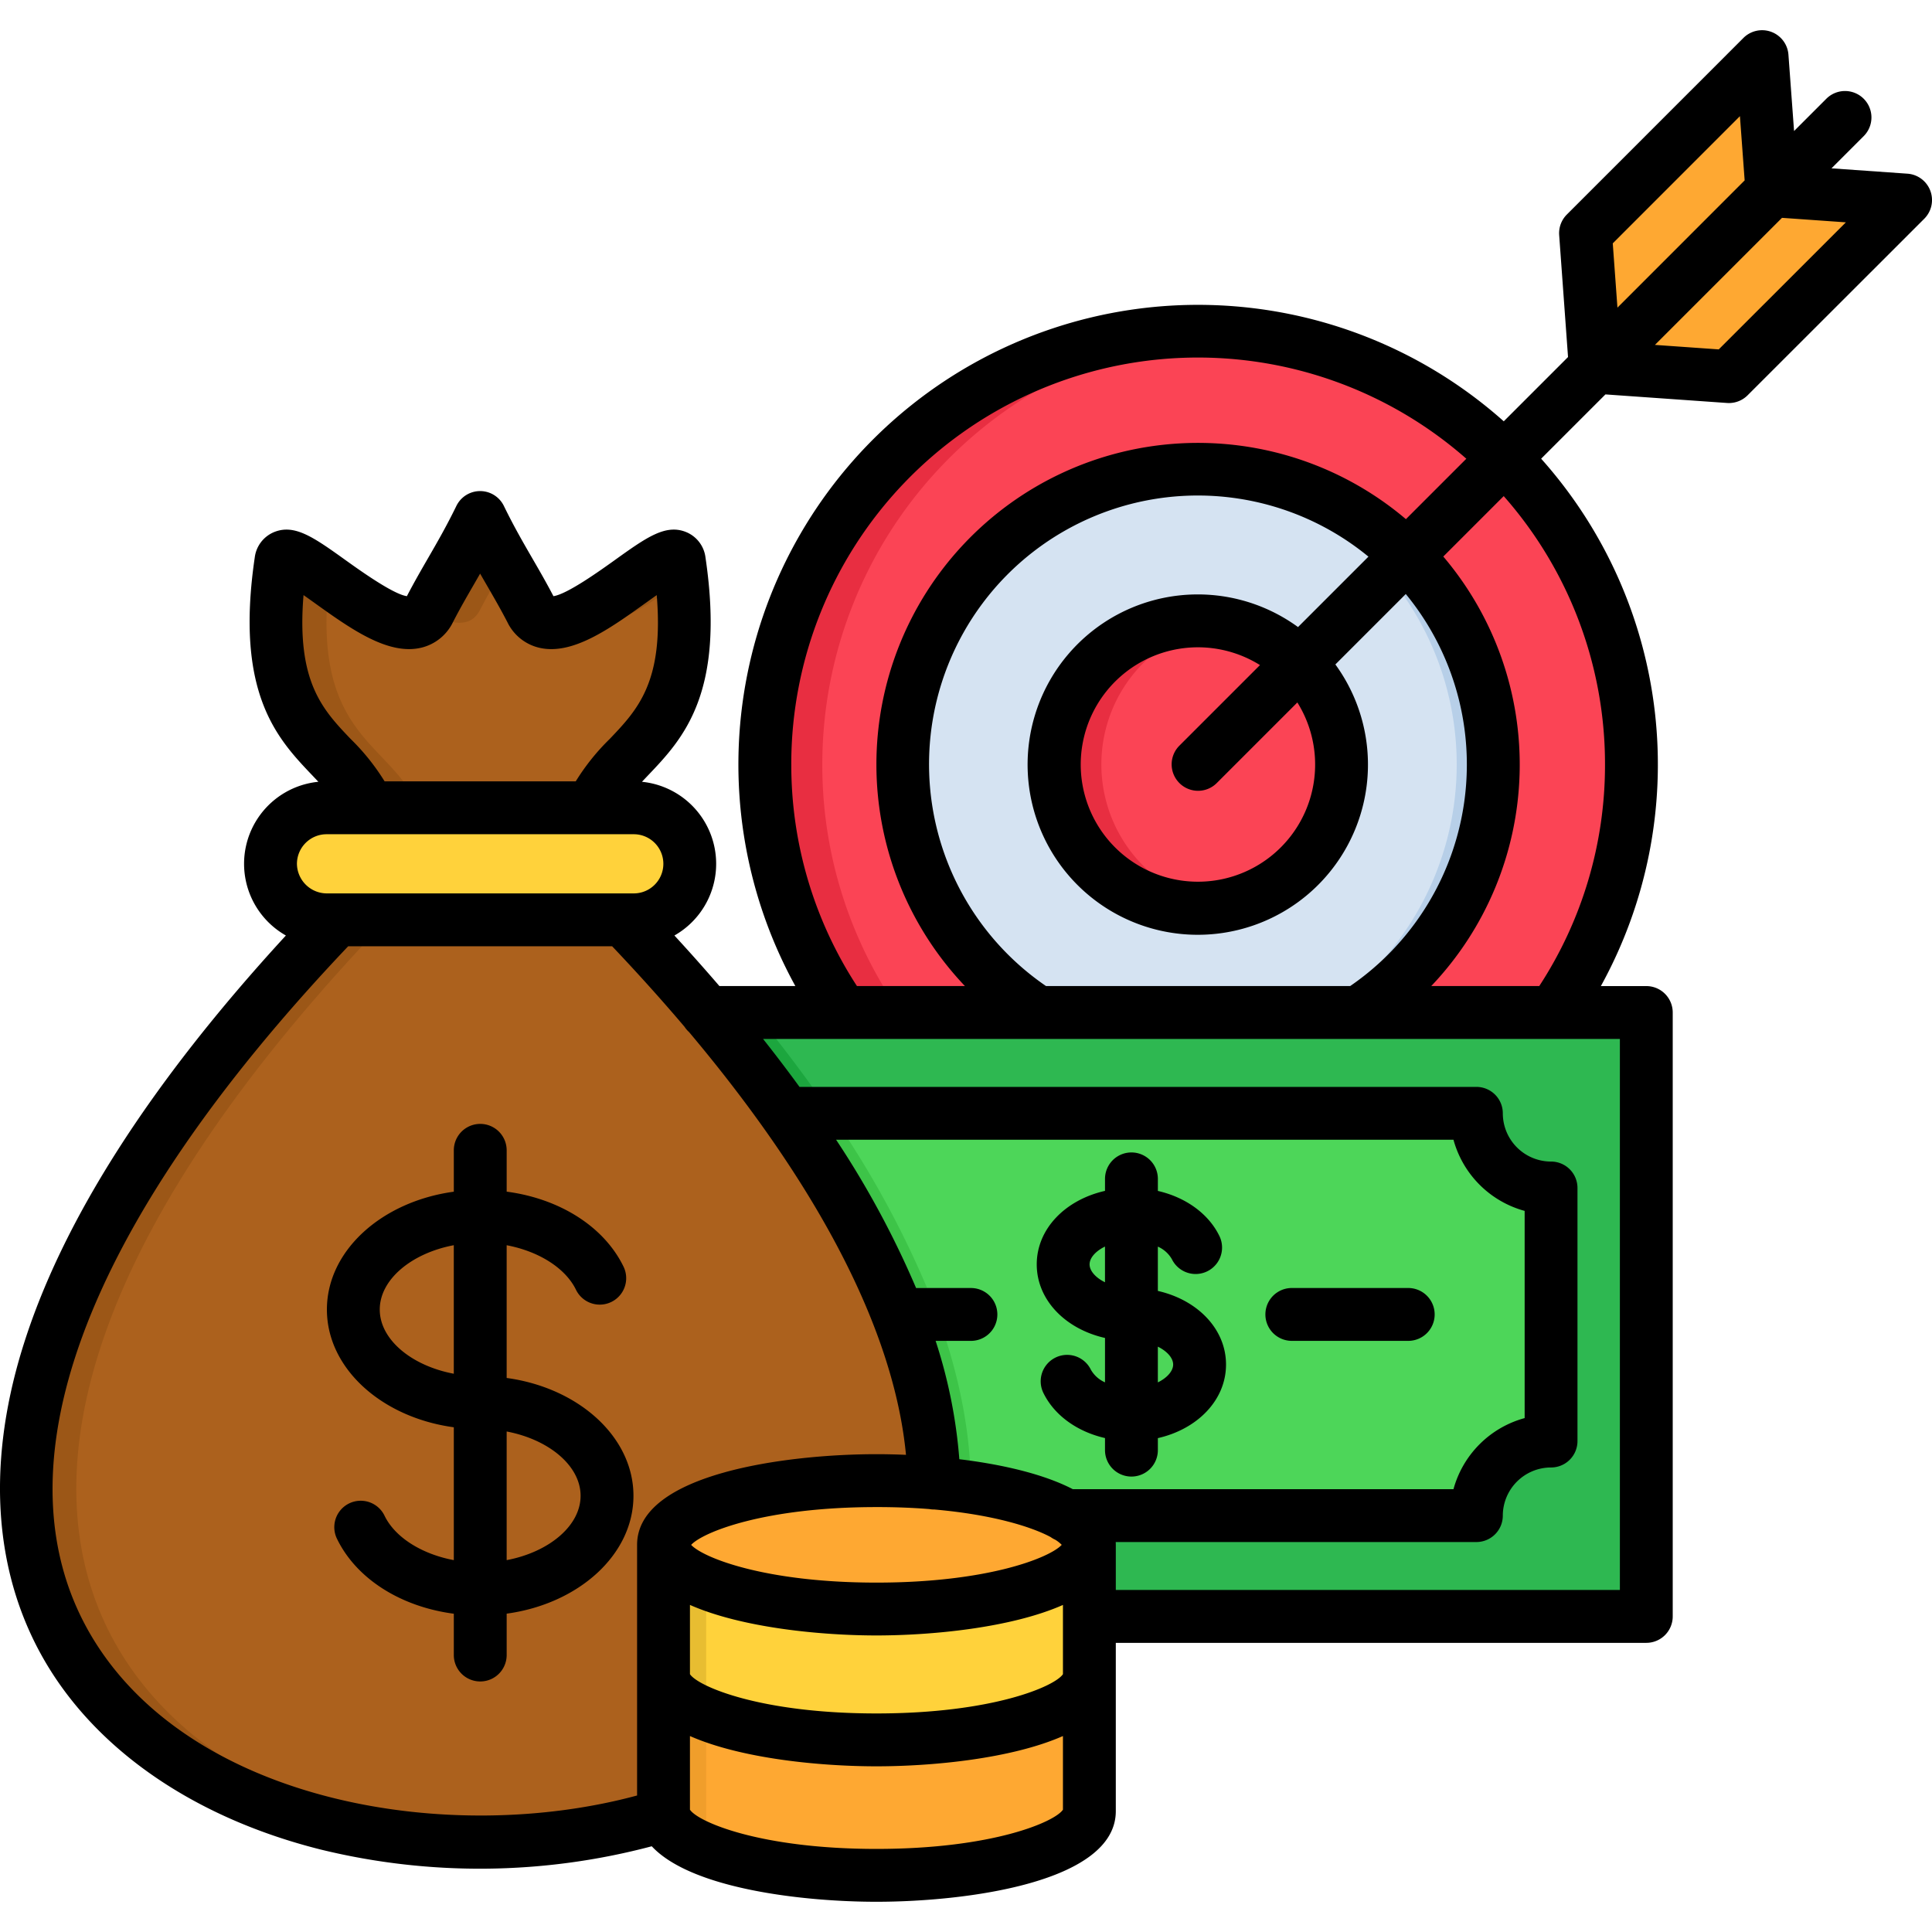 <svg id="Layer_1" viewBox="0 0 512 512" xmlns="http://www.w3.org/2000/svg" data-name="Layer 1"><path d="m317.584 317.384c63.241 0 114.8-51.59 114.8-114.8s-51.559-114.778-114.8-114.778c-63.212 0-114.775 51.563-114.775 114.775s51.563 114.8 114.775 114.8z" fill="#fb4455" fill-rule="evenodd"/><path d="m317.584 280.789a78.208 78.208 0 1 0 -78.208-78.208 78.344 78.344 0 0 0 78.208 78.208z" fill="#d5e3f2" fill-rule="evenodd"/><path d="m317.584 240.594a38.013 38.013 0 1 0 -37.984-38.013 38.071 38.071 0 0 0 37.984 38.013z" fill="#fb4455" fill-rule="evenodd"/><path d="m458.211 99.854-35.404-2.495-2.58-35.49 46.771-46.771 2.608 35.489 35.405 2.495z" fill="#fea832" fill-rule="evenodd"/><path d="m163.493 268.316h272.834v160.016h-272.834z" fill="#2eb851"/><g fill-rule="evenodd"><path d="m208.507 295.019h182.806a19.8 19.8 0 0 0 19.787 19.786v67.039a19.78 19.78 0 0 0 -19.787 19.756h-182.806a19.761 19.761 0 0 0 -19.785-19.758v-67.037a19.786 19.786 0 0 0 19.785-19.786z" fill="#4dd659"/><path d="m220.158 295.019a256.819 256.819 0 0 1 25.511 46.261v.029h-19.077a7 7 0 0 0 0 14h24.18c4.762 15.052 7.342 30.756 6.293 46.29h-48.558a19.761 19.761 0 0 0 -19.785-19.758v-67.036a19.786 19.786 0 0 0 19.785-19.786z" fill="#3dc448"/><path d="m200.088 268.316c7.058 8.618 13.805 17.547 20.07 26.7h-11.651a19.786 19.786 0 0 1 -19.785 19.786v67.039a19.761 19.761 0 0 1 19.785 19.759h48.558a92.139 92.139 0 0 1 -5.613 26.305 2.438 2.438 0 0 1 -.142.425h-87.817v-160.014z" fill="#1ca63e"/><path d="m155.272 233.337c341.348 340.016-397.077 339.846-55.757 0 4.847-40.7-33.7-25.058-24.917-84.529 1.3-8.7 32.117 26.957 39.345 12.926 4.366-8.447 8.618-14.6 13.437-24.548 4.847 9.949 9.1 16.1 13.464 24.548 7.229 14.031 38.041-21.629 39.317-12.926 8.815 59.471-29.736 43.824-24.889 84.529z" fill="#ac611d"/><path d="m86.7 214.09h81.383a14.881 14.881 0 0 1 14.826 14.853 14.875 14.875 0 0 1 -14.826 14.826h-81.383a14.9 14.9 0 0 1 -14.853-14.826 14.9 14.9 0 0 1 14.853-14.853z" fill="#ffd23b"/><path d="m175.965 409.34c0-9.382 25.257-17.008 56.41-17.008s56.41 7.626 56.41 17.008v70.56c0 9.411-25.257 17.007-56.41 17.007s-56.41-7.6-56.41-17.007z" fill="#fea832"/><path d="m232.375 426.348c31.068 0 56.41-7.625 56.41-17.008 0-9.354-25.342-17.008-56.41-17.008s-56.41 7.654-56.41 17.008c0 9.383 25.342 17.008 56.41 17.008z" fill="#fea832"/><path d="m288.785 409.34v34.668c0 9.411-25.257 17.008-56.41 17.008s-56.41-7.6-56.41-17.008v-34.668c0 9.411 25.257 17.008 56.41 17.008s56.41-7.6 56.41-17.008z" fill="#ffd23b"/><path d="m134.041 488.172c-94.9-3.629-184.337-85.1-31.521-244.4h-13.238c-159.9 166.677-54.538 248.173 44.759 244.4z" fill="#9c5717"/><path d="m74.6 148.808c-6.944 47.14 15.79 47.083 23.131 65.282h13.21c-7.059-17.518-28.432-18.142-23.755-60.265-6.69-4.79-12.047-8.532-12.586-5.017z" fill="#9c5717"/><path d="m127.38 137.186c-4.819 9.949-9.071 16.1-13.437 24.548-.141.255-.255.482-.4.709 5.867 3.061 11.112 4.11 13.606-.709 2.268-4.394 4.535-8.192 6.831-12.246-2.1-3.656-4.28-7.568-6.6-12.3z" fill="#9c5717"/><path d="m180.161 148.808c-.822-5.726-14.429 7.71-25.71 13.635 4.648 7.086 16.837-1.815 26.362-8.618-.171-1.616-.4-3.288-.652-5.017z" fill="#9c5717"/><path d="m187.134 428.332v-8.815c-7.03-2.835-11.169-6.35-11.169-10.177v34.668c0 3.826 4.139 7.342 11.169 10.176z" fill="#e8bd31"/><path d="m187.134 454.184c-7.03-2.834-11.169-6.35-11.169-10.176v35.892a4.357 4.357 0 0 0 .142 1.218c.765 3.374 4.791 6.463 11.112 8.986a4.885 4.885 0 0 1 -.085-.907z" fill="#f09e2b"/><path d="m217.918 202.581a114.819 114.819 0 0 1 107.235-114.548c-2.494-.142-5.017-.227-7.569-.227a114.8 114.8 0 0 0 -94.11 180.51h15.109a114.154 114.154 0 0 1 -20.665-65.735z" fill="#e82e41"/><path d="m372.1 157.992a78.251 78.251 0 0 1 -21.86 110.324h9.751a78.261 78.261 0 0 0 17.631-115.88z" fill="#b7cfe8"/><path d="m363.08 147.22 4.649-4.677a77.983 77.983 0 0 0 -50.145-18.17c-1.644 0-3.259.057-4.875.142a78.135 78.135 0 0 1 50.371 22.705z" fill="#b7cfe8"/><path d="m291.874 202.581a37.97 37.97 0 0 1 31.862-37.5 36.79 36.79 0 0 0 -6.152-.51 38.013 38.013 0 0 0 0 76.025 36.685 36.685 0 0 0 6.152-.511 37.969 37.969 0 0 1 -31.862-37.5z" fill="#e82e41"/></g><path d="m511.558 50.563a7 7 0 0 0 -6.07-4.536l-20.122-1.418 8.533-8.533a7 7 0 0 0 -9.9-9.906l-8.553 8.553-1.491-20.223a7 7 0 0 0 -11.937-4.439l-46.788 46.791a7.007 7.007 0 0 0 -2.033 5.46l2.348 32.306-17.032 17.033a121.8 121.8 0 0 0 -187.735 149.666h-20.127q-5.708-6.645-11.923-13.4a21.846 21.846 0 0 0 -8.6-40.735c.524-.559 1.058-1.123 1.608-1.7 9.167-9.623 20.575-21.6 15.229-57.723a8.377 8.377 0 0 0 -5-6.7c-5.489-2.33-10.586 1.318-19.032 7.367-3.882 2.78-12.654 9.062-16.265 9.564-1.873-3.59-3.736-6.811-5.542-9.931-2.43-4.2-4.944-8.54-7.591-13.976a7 7 0 0 0 -12.593 0c-2.622 5.38-5.108 9.683-7.513 13.845-1.817 3.147-3.693 6.395-5.6 10.063-3.609-.5-12.384-6.781-16.267-9.561-8.446-6.05-13.544-9.693-19.036-7.375a8.388 8.388 0 0 0 -5.016 6.7c-5.326 36.126 6.085 48.1 15.253 57.726.551.579 1.085 1.143 1.61 1.7a21.838 21.838 0 0 0 -8.608 40.738c-36.065 39.221-59.542 76.001-69.835 109.448-9.837 31.964-7.4 61.24 7.048 84.664 14.175 22.982 39.814 40.086 72.194 48.161a177.625 177.625 0 0 0 87.55-.911c10.589 11.378 40.434 14.708 59.546 14.708 23.559 0 63.432-5.059 63.432-24.018v-44.6h140.589a7 7 0 0 0 7-7v-160.049a7 7 0 0 0 -7-7h-12.043a121.65 121.65 0 0 0 -15.825-139.763l17.037-17.037 32.23 2.271c.164.012.329.018.492.018a7.006 7.006 0 0 0 4.951-2.051l46.816-46.788a7 7 0 0 0 1.611-7.409zm-301.862 152a107.763 107.763 0 0 1 178.9-80.995l-16.014 16.014a85.222 85.222 0 0 0 -116.863 123.735h-28.619a107.261 107.261 0 0 1 -17.4-58.753zm148.104 58.754h-80.592a71.222 71.222 0 1 1 85.444-113.8l-18.664 18.664a45.1 45.1 0 1 0 9.9 9.906l18.664-18.664a71.188 71.188 0 0 1 -14.754 103.9zm-45.25-53.8a7 7 0 0 0 9.905 0l21.359-21.358a31.06 31.06 0 1 1 -9.906-9.906l-21.358 21.358a7 7 0 0 0 .003 9.906zm-232.11-49.811c1.018.714 2.043 1.449 2.965 2.108 9.57 6.854 19.473 13.936 28.254 11.828a12.575 12.575 0 0 0 8.367-6.74c1.818-3.54 3.622-6.664 5.533-9.97.554-.962 1.114-1.93 1.679-2.917.593 1.036 1.181 2.051 1.763 3.057 1.89 3.266 3.676 6.351 5.478 9.838a12.553 12.553 0 0 0 8.346 6.731c8.782 2.117 18.687-4.973 28.264-11.832.916-.655 1.936-1.386 2.95-2.1 1.927 23.018-5.074 30.368-12.445 38.107a58.906 58.906 0 0 0 -9.016 11.252h-50.654a58.912 58.912 0 0 0 -9.02-11.256c-7.376-7.738-14.381-15.09-12.464-38.106zm6.105 63.374h81.411a7.84 7.84 0 0 1 0 15.68h-81.411a7.945 7.945 0 0 1 -7.854-7.826 7.864 7.864 0 0 1 7.854-7.854zm82.29 188.313v66.433c-49.749 13.435-117.355 1.947-143.935-41.149-27.26-44.2-3.326-109.442 67.372-183.908h69.951q10.239 10.791 19.187 21.343a7.068 7.068 0 0 0 1.2 1.4c34.735 41.291 54.378 79.5 57.487 112.036-2.743-.119-5.373-.175-7.824-.175-23.565.002-63.438 5.06-63.438 24.02zm77.438-9.475a6.938 6.938 0 0 0 1.248.117h.135c15.545 1.364 25.8 4.627 30.768 7.3a7.052 7.052 0 0 0 1.228.709 8.732 8.732 0 0 1 1.718 1.356c-3.114 3.371-19.479 10.007-49.1 10.007s-45.995-6.633-49.107-10c3.1-3.37 19.477-10.015 49.107-10.015 5.054-.008 9.718.188 14.003.526zm35.418 79.664c-2.1 3.21-18.574 10.4-49.423 10.4s-47.321-7.188-49.424-10.4v-19.514c13.755 6.06 34.752 8.023 49.424 8.023s35.669-1.963 49.423-8.023zm0-35.91c-2.116 3.215-18.6 10.41-49.423 10.41s-47.308-7.194-49.424-10.409v-18.354c13.861 6.13 35.023 8.092 49.424 8.092 14.486 0 35.6-1.968 49.423-8.085zm2.613-49.025c-7.955-4.125-19.075-6.6-30.07-7.939a134 134 0 0 0 -6.284-31.362h9.356a7 7 0 1 0 0-14.008h-14.535a244.234 244.234 0 0 0 -21.2-39.3h163.614a26.9 26.9 0 0 0 18.863 18.862v54.91a26.888 26.888 0 0 0 -18.861 18.836zm144.981 26.712h-133.585v-11.966c0-.249-.011-.494-.024-.738h95.584a7 7 0 0 0 7-7 12.787 12.787 0 0 1 12.789-12.759 7 7 0 0 0 7-7v-67.07a7 7 0 0 0 -7-7 12.8 12.8 0 0 1 -12.789-12.788 7 7 0 0 0 -7-7h-179.385q-4.585-6.3-9.651-12.7h227.061zm-3.941-218.795a107.078 107.078 0 0 1 -17.426 58.753h-28.626a85.165 85.165 0 0 0 3.194-113.828l16.014-16.017a107.343 107.343 0 0 1 26.844 71.092zm2.056-138.072 33.7-33.707 1.251 17.021-33.712 33.719zm28.087 28.1-16.911-1.192 33.672-33.671 16.929 1.193zm-75.287 255.75a7 7 0 0 1 -7 7h-30.854a7 7 0 0 1 0-14.008h30.854a7.005 7.005 0 0 1 7 7.008zm-73.357-6.233v-11.741a7.992 7.992 0 0 1 3.711 3.315 7 7 0 0 0 12.6-6.127c-2.886-5.934-8.945-10.258-16.307-11.948v-3.193a7 7 0 1 0 -14.009 0v3.179c-10.559 2.389-18.091 10.093-18.091 19.478s7.532 17.111 18.091 19.5v11.766a8.045 8.045 0 0 1 -3.738-3.338 7 7 0 0 0 -12.6 6.123c2.893 5.951 8.963 10.285 16.337 11.978v3.199a7 7 0 0 0 14.009 0v-3.182c10.543-2.395 18.062-10.108 18.062-19.5s-7.52-17.113-18.063-19.509zm-14.009-2.294c-2.525-1.237-4.083-3.047-4.083-4.743s1.558-3.492 4.083-4.722zm14.009 26.532v-9.469c2.507 1.237 4.054 3.043 4.054 4.735s-1.545 3.497-4.052 4.734zm-172.573-1.171v-35.176c8.459 1.6 15.555 6.01 18.371 11.8a7 7 0 0 0 12.6-6.131c-5.171-10.624-16.925-18.013-30.967-19.87v-10.95a7 7 0 0 0 -14.009 0v10.963c-19.08 2.6-33.631 15.613-33.631 31.231s14.551 28.608 33.631 31.2v35.208c-8.473-1.6-15.568-6-18.365-11.785a7 7 0 0 0 -12.609 6.1c5.143 10.636 16.9 18.033 30.974 19.889v10.945a7 7 0 0 0 14.009 0v-10.965c19.063-2.6 33.6-15.612 33.6-31.229s-14.541-28.633-33.604-31.23zm-14.009-1.12c-11.165-2.1-19.622-9.043-19.622-17.018s8.457-14.944 19.622-17.046zm14.009 49.394v-34.089c11.148 2.105 19.592 9.059 19.592 17.045s-8.444 14.94-19.592 17.044z"/></svg>